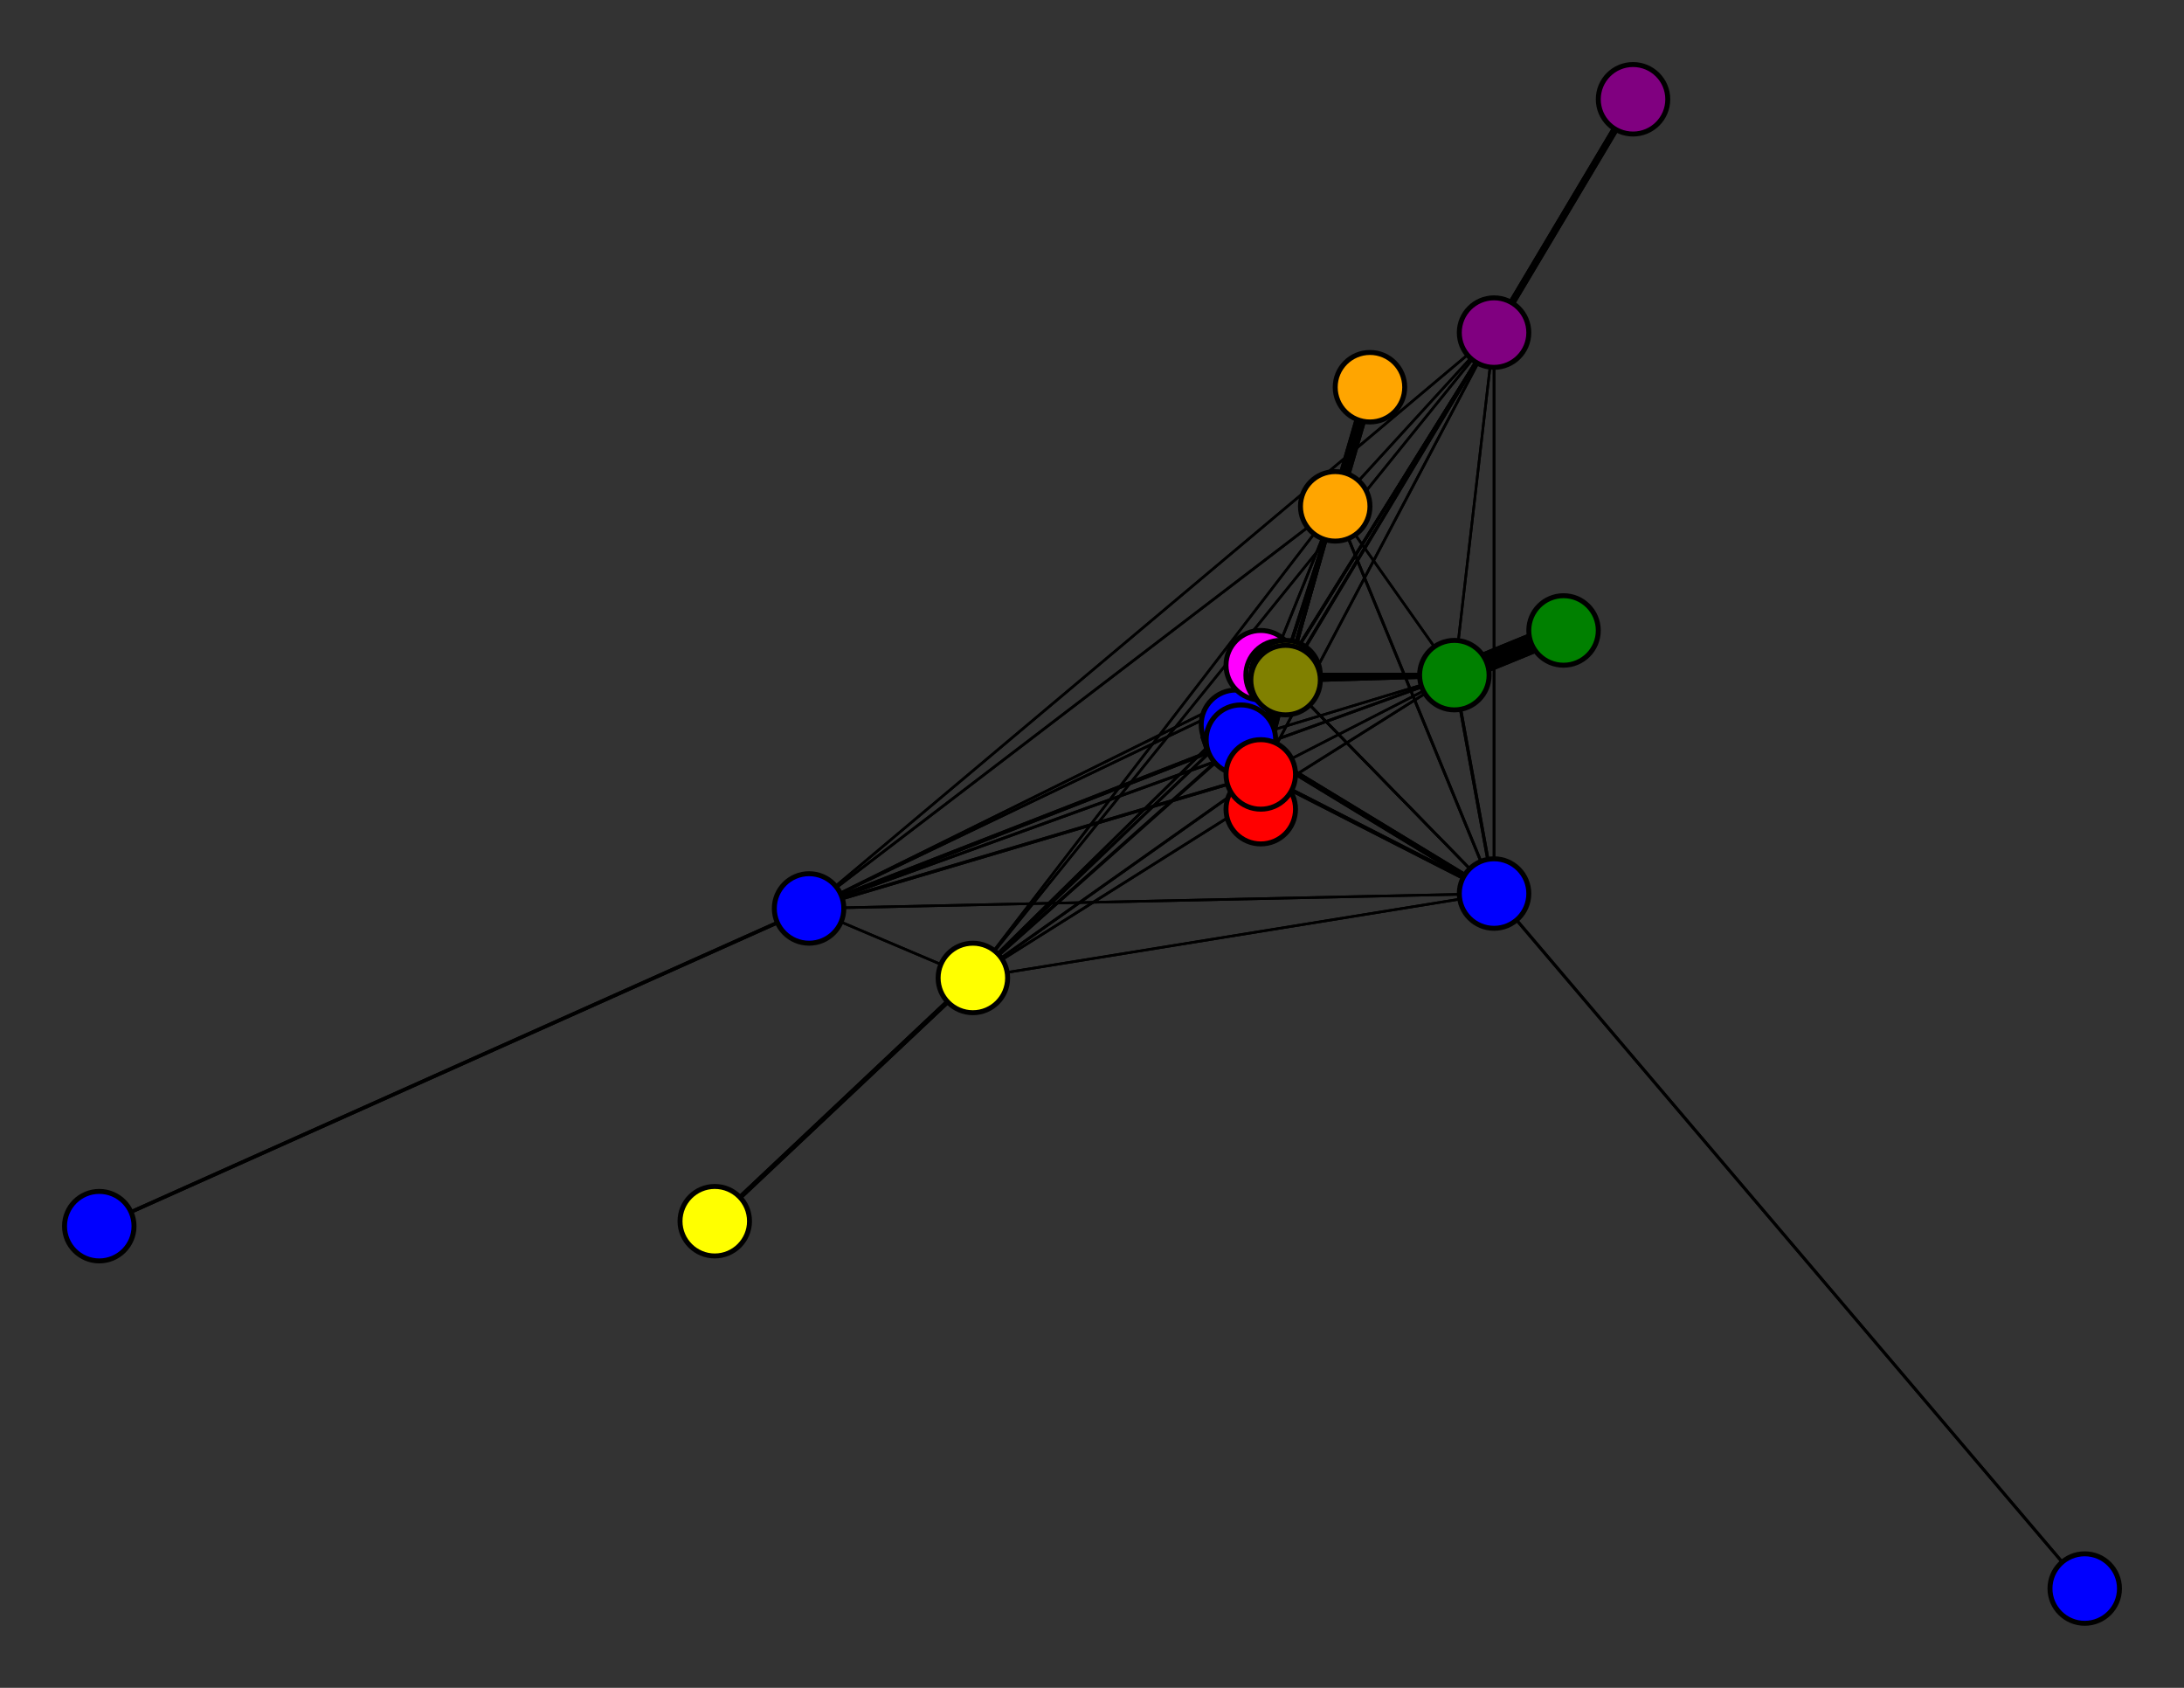 <svg width="440" height="340" xmlns="http://www.w3.org/2000/svg">
<rect width="100%" height="100%" fill="#333333" stroke="none"/>
<path stroke-width="15.15" stroke="black" d="M 249 146 250 149"/>
<path stroke-width="0.796" stroke="black" d="M 301 180 254 156"/>
<path stroke-width="1.101" stroke="black" d="M 301 180 250 149"/>
<path stroke-width="0.586" stroke="black" d="M 420 320 301 180"/>
<path stroke-width="0.529" stroke="black" d="M 163 183 259 137"/>
<path stroke-width="0.519" stroke="black" d="M 163 183 258 136"/>
<path stroke-width="0.51" stroke="black" d="M 163 183 301 180"/>
<path stroke-width="0.72" stroke="black" d="M 163 183 20 247"/>
<path stroke-width="0.51" stroke="black" d="M 163 183 196 197"/>
<path stroke-width="0.51" stroke="black" d="M 163 183 301 67"/>
<path stroke-width="0.529" stroke="black" d="M 163 183 269 102"/>
<path stroke-width="0.567" stroke="black" d="M 163 183 293 136"/>
<path stroke-width="0.643" stroke="black" d="M 163 183 254 156"/>
<path stroke-width="0.796" stroke="black" d="M 163 183 250 149"/>
<path stroke-width="0.72" stroke="black" d="M 20 247 163 183"/>
<path stroke-width="0.567" stroke="black" d="M 196 197 259 137"/>
<path stroke-width="0.548" stroke="black" d="M 196 197 258 136"/>
<path stroke-width="0.51" stroke="black" d="M 196 197 301 180"/>
<path stroke-width="0.51" stroke="black" d="M 196 197 163 183"/>
<path stroke-width="0.949" stroke="black" d="M 196 197 144 246"/>
<path stroke-width="0.51" stroke="black" d="M 196 197 301 67"/>
<path stroke-width="0.51" stroke="black" d="M 196 197 269 102"/>
<path stroke-width="0.529" stroke="black" d="M 196 197 293 136"/>
<path stroke-width="0.567" stroke="black" d="M 196 197 254 156"/>
<path stroke-width="0.643" stroke="black" d="M 301 180 293 136"/>
<path stroke-width="0.567" stroke="black" d="M 301 180 269 102"/>
<path stroke-width="0.529" stroke="black" d="M 301 180 301 67"/>
<path stroke-width="0.51" stroke="black" d="M 301 180 196 197"/>
<path stroke-width="0.51" stroke="black" d="M 259 137 301 180"/>
<path stroke-width="0.529" stroke="black" d="M 259 137 163 183"/>
<path stroke-width="0.567" stroke="black" d="M 259 137 196 197"/>
<path stroke-width="0.643" stroke="black" d="M 259 137 301 67"/>
<path stroke-width="0.796" stroke="black" d="M 259 137 269 102"/>
<path stroke-width="1.101" stroke="black" d="M 259 137 293 136"/>
<path stroke-width="1.712" stroke="black" d="M 259 137 254 156"/>
<path stroke-width="2.934" stroke="black" d="M 259 137 250 149"/>
<path stroke-width="20.0" stroke="black" d="M 259 136 259 137"/>
<path stroke-width="0.5" stroke="black" d="M 258 136 259 137"/>
<path stroke-width="10.246" stroke="black" d="M 258 136 254 134"/>
<path stroke-width="0.643" stroke="black" d="M 196 197 250 149"/>
<path stroke-width="0.51" stroke="black" d="M 258 136 301 180"/>
<path stroke-width="0.548" stroke="black" d="M 258 136 196 197"/>
<path stroke-width="0.605" stroke="black" d="M 258 136 301 67"/>
<path stroke-width="0.72" stroke="black" d="M 258 136 269 102"/>
<path stroke-width="0.949" stroke="black" d="M 258 136 293 136"/>
<path stroke-width="1.407" stroke="black" d="M 258 136 254 156"/>
<path stroke-width="2.323" stroke="black" d="M 258 136 250 149"/>
<path stroke-width="10.246" stroke="black" d="M 254 134 258 136"/>
<path stroke-width="0.51" stroke="black" d="M 301 180 259 137"/>
<path stroke-width="0.51" stroke="black" d="M 301 180 258 136"/>
<path stroke-width="0.586" stroke="black" d="M 301 180 420 320"/>
<path stroke-width="0.51" stroke="black" d="M 301 180 163 183"/>
<path stroke-width="0.519" stroke="black" d="M 258 136 163 183"/>
<path stroke-width="0.949" stroke="black" d="M 144 246 196 197"/>
<path stroke-width="0.643" stroke="black" d="M 301 67 259 137"/>
<path stroke-width="0.605" stroke="black" d="M 301 67 258 136"/>
<path stroke-width="0.51" stroke="black" d="M 293 136 254 156"/>
<path stroke-width="0.51" stroke="black" d="M 293 136 250 149"/>
<path stroke-width="4.155" stroke="black" d="M 315 127 293 136"/>
<path stroke-width="1.712" stroke="black" d="M 254 156 259 137"/>
<path stroke-width="1.407" stroke="black" d="M 254 156 258 136"/>
<path stroke-width="0.796" stroke="black" d="M 254 156 301 180"/>
<path stroke-width="0.643" stroke="black" d="M 254 156 163 183"/>
<path stroke-width="0.567" stroke="black" d="M 254 156 196 197"/>
<path stroke-width="0.529" stroke="black" d="M 254 156 301 67"/>
<path stroke-width="0.51" stroke="black" d="M 254 156 269 102"/>
<path stroke-width="0.51" stroke="black" d="M 254 156 293 136"/>
<path stroke-width="4.155" stroke="black" d="M 293 136 315 127"/>
<path stroke-width="7.82" stroke="black" d="M 254 156 254 163"/>
<path stroke-width="7.82" stroke="black" d="M 254 163 254 156"/>
<path stroke-width="2.934" stroke="black" d="M 250 149 259 137"/>
<path stroke-width="2.323" stroke="black" d="M 250 149 258 136"/>
<path stroke-width="1.101" stroke="black" d="M 250 149 301 180"/>
<path stroke-width="0.796" stroke="black" d="M 250 149 163 183"/>
<path stroke-width="0.643" stroke="black" d="M 250 149 196 197"/>
<path stroke-width="0.567" stroke="black" d="M 250 149 301 67"/>
<path stroke-width="0.529" stroke="black" d="M 250 149 269 102"/>
<path stroke-width="0.51" stroke="black" d="M 250 149 293 136"/>
<path stroke-width="0.51" stroke="black" d="M 250 149 254 156"/>
<path stroke-width="15.15" stroke="black" d="M 250 149 249 146"/>
<path stroke-width="0.51" stroke="black" d="M 254 156 250 149"/>
<path stroke-width="0.5" stroke="black" d="M 259 137 258 136"/>
<path stroke-width="0.51" stroke="black" d="M 293 136 269 102"/>
<path stroke-width="0.529" stroke="black" d="M 293 136 196 197"/>
<path stroke-width="0.529" stroke="black" d="M 301 67 301 180"/>
<path stroke-width="0.51" stroke="black" d="M 301 67 163 183"/>
<path stroke-width="0.51" stroke="black" d="M 301 67 196 197"/>
<path stroke-width="1.407" stroke="black" d="M 301 67 329 20"/>
<path stroke-width="0.51" stroke="black" d="M 301 67 269 102"/>
<path stroke-width="0.51" stroke="black" d="M 301 67 293 136"/>
<path stroke-width="0.529" stroke="black" d="M 301 67 254 156"/>
<path stroke-width="0.567" stroke="black" d="M 301 67 250 149"/>
<path stroke-width="1.407" stroke="black" d="M 329 20 301 67"/>
<path stroke-width="0.796" stroke="black" d="M 269 102 259 137"/>
<path stroke-width="0.72" stroke="black" d="M 269 102 258 136"/>
<path stroke-width="0.51" stroke="black" d="M 293 136 301 67"/>
<path stroke-width="0.567" stroke="black" d="M 269 102 301 180"/>
<path stroke-width="0.51" stroke="black" d="M 269 102 196 197"/>
<path stroke-width="0.51" stroke="black" d="M 269 102 301 67"/>
<path stroke-width="2.323" stroke="black" d="M 269 102 276 78"/>
<path stroke-width="0.51" stroke="black" d="M 269 102 293 136"/>
<path stroke-width="0.51" stroke="black" d="M 269 102 254 156"/>
<path stroke-width="0.529" stroke="black" d="M 269 102 250 149"/>
<path stroke-width="2.323" stroke="black" d="M 276 78 269 102"/>
<path stroke-width="1.101" stroke="black" d="M 293 136 259 137"/>
<path stroke-width="0.949" stroke="black" d="M 293 136 258 136"/>
<path stroke-width="0.643" stroke="black" d="M 293 136 301 180"/>
<path stroke-width="0.567" stroke="black" d="M 293 136 163 183"/>
<path stroke-width="0.529" stroke="black" d="M 269 102 163 183"/>
<path stroke-width="20.0" stroke="black" d="M 259 137 259 136"/>
<circle cx="249" cy="146" r="7.0" style="fill:blue;stroke:black;stroke-width:1.0"/>
<circle cx="250" cy="149" r="7.0" style="fill:blue;stroke:black;stroke-width:1.0"/>
<circle cx="254" cy="163" r="7.0" style="fill:red;stroke:black;stroke-width:1.0"/>
<circle cx="254" cy="156" r="7.0" style="fill:red;stroke:black;stroke-width:1.0"/>
<circle cx="315" cy="127" r="7.0" style="fill:green;stroke:black;stroke-width:1.0"/>
<circle cx="293" cy="136" r="7.0" style="fill:green;stroke:black;stroke-width:1.0"/>
<circle cx="276" cy="78" r="7.0" style="fill:orange;stroke:black;stroke-width:1.0"/>
<circle cx="269" cy="102" r="7.0" style="fill:orange;stroke:black;stroke-width:1.0"/>
<circle cx="329" cy="20" r="7.0" style="fill:purple;stroke:black;stroke-width:1.0"/>
<circle cx="301" cy="67" r="7.0" style="fill:purple;stroke:black;stroke-width:1.0"/>
<circle cx="144" cy="246" r="7.0" style="fill:yellow;stroke:black;stroke-width:1.0"/>
<circle cx="196" cy="197" r="7.0" style="fill:yellow;stroke:black;stroke-width:1.0"/>
<circle cx="20" cy="247" r="7.0" style="fill:blue;stroke:black;stroke-width:1.0"/>
<circle cx="163" cy="183" r="7.0" style="fill:blue;stroke:black;stroke-width:1.0"/>
<circle cx="420" cy="320" r="7.0" style="fill:blue;stroke:black;stroke-width:1.0"/>
<circle cx="301" cy="180" r="7.0" style="fill:blue;stroke:black;stroke-width:1.0"/>
<circle cx="254" cy="134" r="7.0" style="fill:fuchsia;stroke:black;stroke-width:1.0"/>
<circle cx="258" cy="136" r="7.0" style="fill:fuchsia;stroke:black;stroke-width:1.0"/>
<circle cx="259" cy="136" r="7.0" style="fill:olive;stroke:black;stroke-width:1.0"/>
<circle cx="259" cy="137" r="7.0" style="fill:olive;stroke:black;stroke-width:1.0"/>
</svg>
